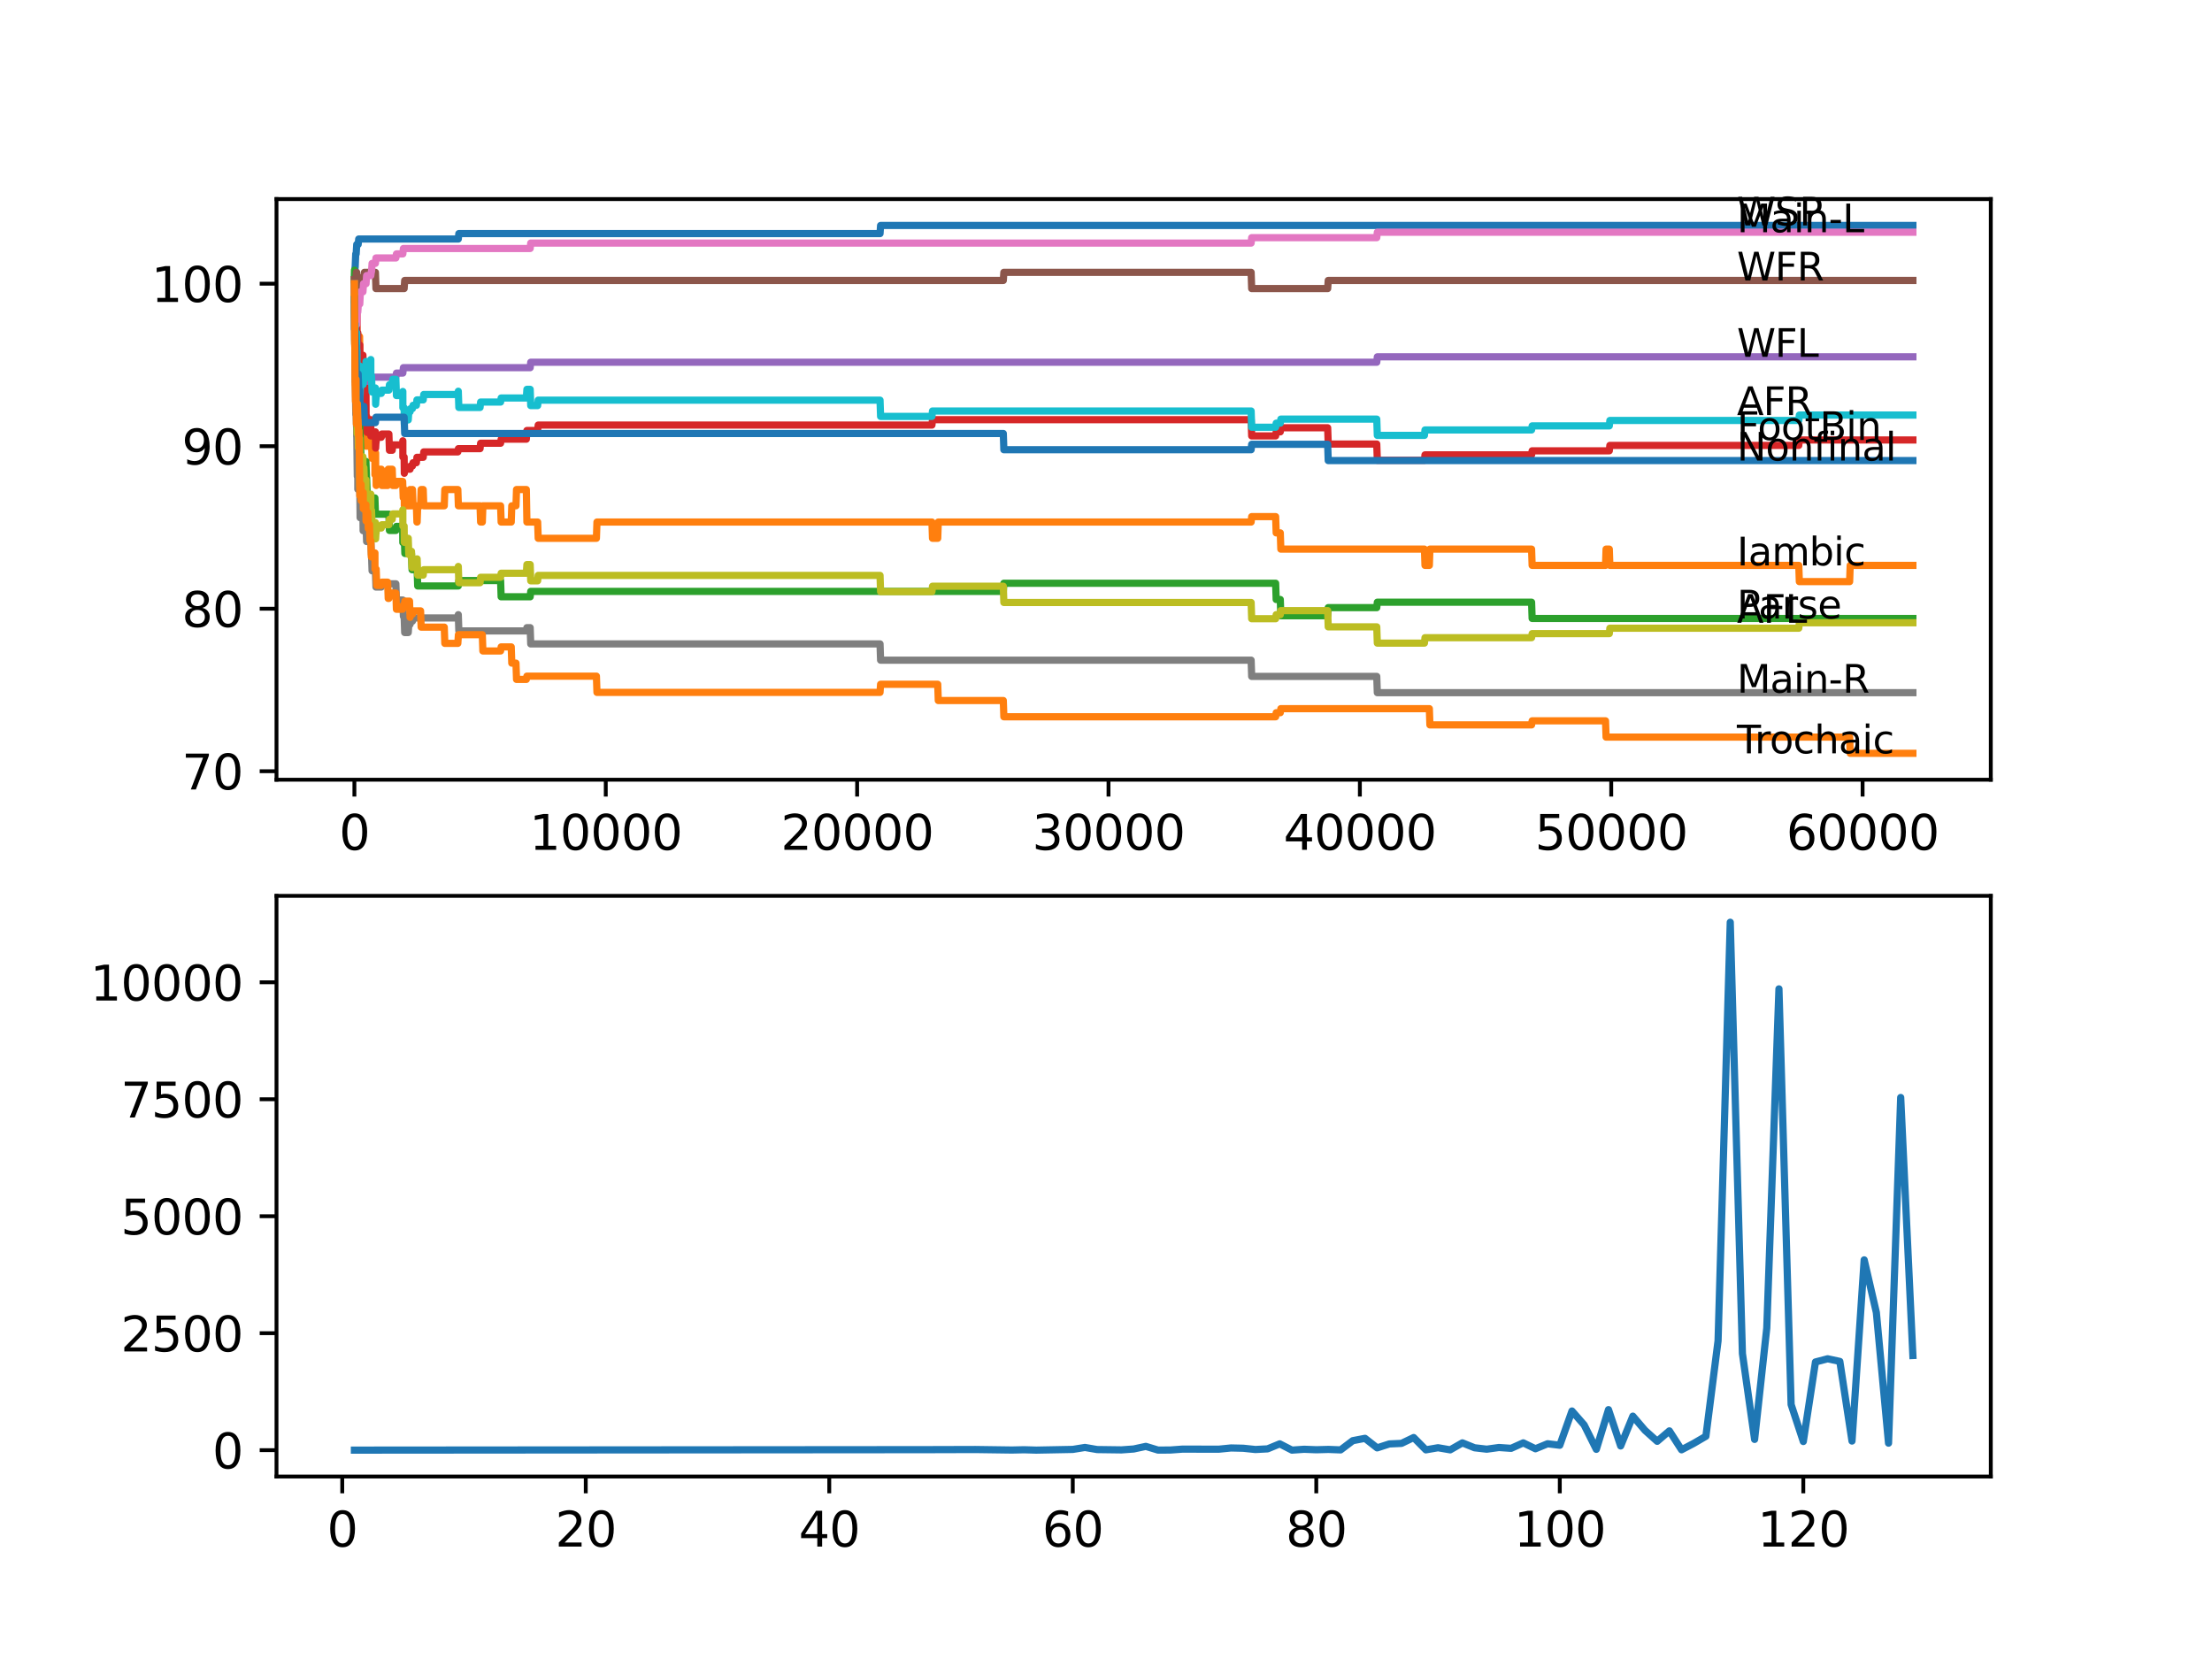 <?xml version="1.0" encoding="utf-8" standalone="no"?>
<!DOCTYPE svg PUBLIC "-//W3C//DTD SVG 1.1//EN"
  "http://www.w3.org/Graphics/SVG/1.1/DTD/svg11.dtd">
<svg xmlns:xlink="http://www.w3.org/1999/xlink" width="460.8pt" height="345.6pt" viewBox="0 0 460.8 345.6" xmlns="http://www.w3.org/2000/svg" version="1.1">
 <defs>
  <style type="text/css">*{stroke-linejoin: round; stroke-linecap: butt}</style>
 </defs>
 <g id="figure_1">
  <g id="patch_1">
   <path d="M 0 345.6 
L 460.8 345.6 
L 460.8 0 
L 0 0 
z
" style="fill: #ffffff"/>
  </g>
  <g id="axes_1">
   <g id="patch_2">
    <path d="M 57.6 162.432 
L 414.72 162.432 
L 414.72 41.472 
L 57.6 41.472 
z
" style="fill: #ffffff"/>
   </g>
   <g id="matplotlib.axis_1">
    <g id="xtick_1">
     <g id="line2d_1">
      <defs>
       <path id="m475cd714ee" d="M 0 0 
L 0 3.5 
" style="stroke: #000000; stroke-width: 0.8"/>
      </defs>
      <g>
       <use xlink:href="#m475cd714ee" x="73.827" y="162.432" style="stroke: #000000; stroke-width: 0.8"/>
      </g>
     </g>
     <g id="text_1">
      <!-- 0 -->
      <g transform="translate(70.646 177.03)scale(0.1 -0.1)">
       <defs>
        <path id="DejaVuSans-30" d="M 2034 4250 
Q 1547 4250 1301 3770 
Q 1056 3291 1056 2328 
Q 1056 1369 1301 889 
Q 1547 409 2034 409 
Q 2525 409 2770 889 
Q 3016 1369 3016 2328 
Q 3016 3291 2770 3770 
Q 2525 4250 2034 4250 
z
M 2034 4750 
Q 2819 4750 3233 4129 
Q 3647 3509 3647 2328 
Q 3647 1150 3233 529 
Q 2819 -91 2034 -91 
Q 1250 -91 836 529 
Q 422 1150 422 2328 
Q 422 3509 836 4129 
Q 1250 4750 2034 4750 
z
" transform="scale(0.016)"/>
       </defs>
       <use xlink:href="#DejaVuSans-30"/>
      </g>
     </g>
    </g>
    <g id="xtick_2">
     <g id="line2d_2">
      <g>
       <use xlink:href="#m475cd714ee" x="126.192" y="162.432" style="stroke: #000000; stroke-width: 0.8"/>
      </g>
     </g>
     <g id="text_2">
      <!-- 10000 -->
      <g transform="translate(110.286 177.03)scale(0.1 -0.1)">
       <defs>
        <path id="DejaVuSans-31" d="M 794 531 
L 1825 531 
L 1825 4091 
L 703 3866 
L 703 4441 
L 1819 4666 
L 2450 4666 
L 2450 531 
L 3481 531 
L 3481 0 
L 794 0 
L 794 531 
z
" transform="scale(0.016)"/>
       </defs>
       <use xlink:href="#DejaVuSans-31"/>
       <use xlink:href="#DejaVuSans-30" x="63.623"/>
       <use xlink:href="#DejaVuSans-30" x="127.246"/>
       <use xlink:href="#DejaVuSans-30" x="190.869"/>
       <use xlink:href="#DejaVuSans-30" x="254.492"/>
      </g>
     </g>
    </g>
    <g id="xtick_3">
     <g id="line2d_3">
      <g>
       <use xlink:href="#m475cd714ee" x="178.556" y="162.432" style="stroke: #000000; stroke-width: 0.8"/>
      </g>
     </g>
     <g id="text_3">
      <!-- 20000 -->
      <g transform="translate(162.65 177.03)scale(0.1 -0.1)">
       <defs>
        <path id="DejaVuSans-32" d="M 1228 531 
L 3431 531 
L 3431 0 
L 469 0 
L 469 531 
Q 828 903 1448 1529 
Q 2069 2156 2228 2338 
Q 2531 2678 2651 2914 
Q 2772 3150 2772 3378 
Q 2772 3750 2511 3984 
Q 2250 4219 1831 4219 
Q 1534 4219 1204 4116 
Q 875 4013 500 3803 
L 500 4441 
Q 881 4594 1212 4672 
Q 1544 4750 1819 4750 
Q 2544 4750 2975 4387 
Q 3406 4025 3406 3419 
Q 3406 3131 3298 2873 
Q 3191 2616 2906 2266 
Q 2828 2175 2409 1742 
Q 1991 1309 1228 531 
z
" transform="scale(0.016)"/>
       </defs>
       <use xlink:href="#DejaVuSans-32"/>
       <use xlink:href="#DejaVuSans-30" x="63.623"/>
       <use xlink:href="#DejaVuSans-30" x="127.246"/>
       <use xlink:href="#DejaVuSans-30" x="190.869"/>
       <use xlink:href="#DejaVuSans-30" x="254.492"/>
      </g>
     </g>
    </g>
    <g id="xtick_4">
     <g id="line2d_4">
      <g>
       <use xlink:href="#m475cd714ee" x="230.921" y="162.432" style="stroke: #000000; stroke-width: 0.8"/>
      </g>
     </g>
     <g id="text_4">
      <!-- 30000 -->
      <g transform="translate(215.015 177.03)scale(0.1 -0.1)">
       <defs>
        <path id="DejaVuSans-33" d="M 2597 2516 
Q 3050 2419 3304 2112 
Q 3559 1806 3559 1356 
Q 3559 666 3084 287 
Q 2609 -91 1734 -91 
Q 1441 -91 1130 -33 
Q 819 25 488 141 
L 488 750 
Q 750 597 1062 519 
Q 1375 441 1716 441 
Q 2309 441 2620 675 
Q 2931 909 2931 1356 
Q 2931 1769 2642 2001 
Q 2353 2234 1838 2234 
L 1294 2234 
L 1294 2753 
L 1863 2753 
Q 2328 2753 2575 2939 
Q 2822 3125 2822 3475 
Q 2822 3834 2567 4026 
Q 2313 4219 1838 4219 
Q 1578 4219 1281 4162 
Q 984 4106 628 3988 
L 628 4550 
Q 988 4650 1302 4700 
Q 1616 4750 1894 4750 
Q 2613 4750 3031 4423 
Q 3450 4097 3450 3541 
Q 3450 3153 3228 2886 
Q 3006 2619 2597 2516 
z
" transform="scale(0.016)"/>
       </defs>
       <use xlink:href="#DejaVuSans-33"/>
       <use xlink:href="#DejaVuSans-30" x="63.623"/>
       <use xlink:href="#DejaVuSans-30" x="127.246"/>
       <use xlink:href="#DejaVuSans-30" x="190.869"/>
       <use xlink:href="#DejaVuSans-30" x="254.492"/>
      </g>
     </g>
    </g>
    <g id="xtick_5">
     <g id="line2d_5">
      <g>
       <use xlink:href="#m475cd714ee" x="283.285" y="162.432" style="stroke: #000000; stroke-width: 0.8"/>
      </g>
     </g>
     <g id="text_5">
      <!-- 40000 -->
      <g transform="translate(267.379 177.03)scale(0.1 -0.1)">
       <defs>
        <path id="DejaVuSans-34" d="M 2419 4116 
L 825 1625 
L 2419 1625 
L 2419 4116 
z
M 2253 4666 
L 3047 4666 
L 3047 1625 
L 3713 1625 
L 3713 1100 
L 3047 1100 
L 3047 0 
L 2419 0 
L 2419 1100 
L 313 1100 
L 313 1709 
L 2253 4666 
z
" transform="scale(0.016)"/>
       </defs>
       <use xlink:href="#DejaVuSans-34"/>
       <use xlink:href="#DejaVuSans-30" x="63.623"/>
       <use xlink:href="#DejaVuSans-30" x="127.246"/>
       <use xlink:href="#DejaVuSans-30" x="190.869"/>
       <use xlink:href="#DejaVuSans-30" x="254.492"/>
      </g>
     </g>
    </g>
    <g id="xtick_6">
     <g id="line2d_6">
      <g>
       <use xlink:href="#m475cd714ee" x="335.65" y="162.432" style="stroke: #000000; stroke-width: 0.8"/>
      </g>
     </g>
     <g id="text_6">
      <!-- 50000 -->
      <g transform="translate(319.744 177.03)scale(0.1 -0.1)">
       <defs>
        <path id="DejaVuSans-35" d="M 691 4666 
L 3169 4666 
L 3169 4134 
L 1269 4134 
L 1269 2991 
Q 1406 3038 1543 3061 
Q 1681 3084 1819 3084 
Q 2600 3084 3056 2656 
Q 3513 2228 3513 1497 
Q 3513 744 3044 326 
Q 2575 -91 1722 -91 
Q 1428 -91 1123 -41 
Q 819 9 494 109 
L 494 744 
Q 775 591 1075 516 
Q 1375 441 1709 441 
Q 2250 441 2565 725 
Q 2881 1009 2881 1497 
Q 2881 1984 2565 2268 
Q 2250 2553 1709 2553 
Q 1456 2553 1204 2497 
Q 953 2441 691 2322 
L 691 4666 
z
" transform="scale(0.016)"/>
       </defs>
       <use xlink:href="#DejaVuSans-35"/>
       <use xlink:href="#DejaVuSans-30" x="63.623"/>
       <use xlink:href="#DejaVuSans-30" x="127.246"/>
       <use xlink:href="#DejaVuSans-30" x="190.869"/>
       <use xlink:href="#DejaVuSans-30" x="254.492"/>
      </g>
     </g>
    </g>
    <g id="xtick_7">
     <g id="line2d_7">
      <g>
       <use xlink:href="#m475cd714ee" x="388.014" y="162.432" style="stroke: #000000; stroke-width: 0.8"/>
      </g>
     </g>
     <g id="text_7">
      <!-- 60000 -->
      <g transform="translate(372.108 177.03)scale(0.1 -0.1)">
       <defs>
        <path id="DejaVuSans-36" d="M 2113 2584 
Q 1688 2584 1439 2293 
Q 1191 2003 1191 1497 
Q 1191 994 1439 701 
Q 1688 409 2113 409 
Q 2538 409 2786 701 
Q 3034 994 3034 1497 
Q 3034 2003 2786 2293 
Q 2538 2584 2113 2584 
z
M 3366 4563 
L 3366 3988 
Q 3128 4100 2886 4159 
Q 2644 4219 2406 4219 
Q 1781 4219 1451 3797 
Q 1122 3375 1075 2522 
Q 1259 2794 1537 2939 
Q 1816 3084 2150 3084 
Q 2853 3084 3261 2657 
Q 3669 2231 3669 1497 
Q 3669 778 3244 343 
Q 2819 -91 2113 -91 
Q 1303 -91 875 529 
Q 447 1150 447 2328 
Q 447 3434 972 4092 
Q 1497 4750 2381 4750 
Q 2619 4750 2861 4703 
Q 3103 4656 3366 4563 
z
" transform="scale(0.016)"/>
       </defs>
       <use xlink:href="#DejaVuSans-36"/>
       <use xlink:href="#DejaVuSans-30" x="63.623"/>
       <use xlink:href="#DejaVuSans-30" x="127.246"/>
       <use xlink:href="#DejaVuSans-30" x="190.869"/>
       <use xlink:href="#DejaVuSans-30" x="254.492"/>
      </g>
     </g>
    </g>
   </g>
   <g id="matplotlib.axis_2">
    <g id="ytick_1">
     <g id="line2d_8">
      <defs>
       <path id="m90c767eb2a" d="M 0 0 
L -3.5 0 
" style="stroke: #000000; stroke-width: 0.8"/>
      </defs>
      <g>
       <use xlink:href="#m90c767eb2a" x="57.6" y="160.658" style="stroke: #000000; stroke-width: 0.8"/>
      </g>
     </g>
     <g id="text_8">
      <!-- 70 -->
      <g transform="translate(37.875 164.457)scale(0.1 -0.1)">
       <defs>
        <path id="DejaVuSans-37" d="M 525 4666 
L 3525 4666 
L 3525 4397 
L 1831 0 
L 1172 0 
L 2766 4134 
L 525 4134 
L 525 4666 
z
" transform="scale(0.016)"/>
       </defs>
       <use xlink:href="#DejaVuSans-37"/>
       <use xlink:href="#DejaVuSans-30" x="63.623"/>
      </g>
     </g>
    </g>
    <g id="ytick_2">
     <g id="line2d_9">
      <g>
       <use xlink:href="#m90c767eb2a" x="57.6" y="126.805" style="stroke: #000000; stroke-width: 0.8"/>
      </g>
     </g>
     <g id="text_9">
      <!-- 80 -->
      <g transform="translate(37.875 130.604)scale(0.1 -0.1)">
       <defs>
        <path id="DejaVuSans-38" d="M 2034 2216 
Q 1584 2216 1326 1975 
Q 1069 1734 1069 1313 
Q 1069 891 1326 650 
Q 1584 409 2034 409 
Q 2484 409 2743 651 
Q 3003 894 3003 1313 
Q 3003 1734 2745 1975 
Q 2488 2216 2034 2216 
z
M 1403 2484 
Q 997 2584 770 2862 
Q 544 3141 544 3541 
Q 544 4100 942 4425 
Q 1341 4750 2034 4750 
Q 2731 4750 3128 4425 
Q 3525 4100 3525 3541 
Q 3525 3141 3298 2862 
Q 3072 2584 2669 2484 
Q 3125 2378 3379 2068 
Q 3634 1759 3634 1313 
Q 3634 634 3220 271 
Q 2806 -91 2034 -91 
Q 1263 -91 848 271 
Q 434 634 434 1313 
Q 434 1759 690 2068 
Q 947 2378 1403 2484 
z
M 1172 3481 
Q 1172 3119 1398 2916 
Q 1625 2713 2034 2713 
Q 2441 2713 2670 2916 
Q 2900 3119 2900 3481 
Q 2900 3844 2670 4047 
Q 2441 4250 2034 4250 
Q 1625 4250 1398 4047 
Q 1172 3844 1172 3481 
z
" transform="scale(0.016)"/>
       </defs>
       <use xlink:href="#DejaVuSans-38"/>
       <use xlink:href="#DejaVuSans-30" x="63.623"/>
      </g>
     </g>
    </g>
    <g id="ytick_3">
     <g id="line2d_10">
      <g>
       <use xlink:href="#m90c767eb2a" x="57.6" y="92.953" style="stroke: #000000; stroke-width: 0.8"/>
      </g>
     </g>
     <g id="text_10">
      <!-- 90 -->
      <g transform="translate(37.875 96.752)scale(0.1 -0.1)">
       <defs>
        <path id="DejaVuSans-39" d="M 703 97 
L 703 672 
Q 941 559 1184 500 
Q 1428 441 1663 441 
Q 2288 441 2617 861 
Q 2947 1281 2994 2138 
Q 2813 1869 2534 1725 
Q 2256 1581 1919 1581 
Q 1219 1581 811 2004 
Q 403 2428 403 3163 
Q 403 3881 828 4315 
Q 1253 4750 1959 4750 
Q 2769 4750 3195 4129 
Q 3622 3509 3622 2328 
Q 3622 1225 3098 567 
Q 2575 -91 1691 -91 
Q 1453 -91 1209 -44 
Q 966 3 703 97 
z
M 1959 2075 
Q 2384 2075 2632 2365 
Q 2881 2656 2881 3163 
Q 2881 3666 2632 3958 
Q 2384 4250 1959 4250 
Q 1534 4250 1286 3958 
Q 1038 3666 1038 3163 
Q 1038 2656 1286 2365 
Q 1534 2075 1959 2075 
z
" transform="scale(0.016)"/>
       </defs>
       <use xlink:href="#DejaVuSans-39"/>
       <use xlink:href="#DejaVuSans-30" x="63.623"/>
      </g>
     </g>
    </g>
    <g id="ytick_4">
     <g id="line2d_11">
      <g>
       <use xlink:href="#m90c767eb2a" x="57.6" y="59.101" style="stroke: #000000; stroke-width: 0.8"/>
      </g>
     </g>
     <g id="text_11">
      <!-- 100 -->
      <g transform="translate(31.512 62.9)scale(0.1 -0.1)">
       <use xlink:href="#DejaVuSans-31"/>
       <use xlink:href="#DejaVuSans-30" x="63.623"/>
       <use xlink:href="#DejaVuSans-30" x="127.246"/>
      </g>
     </g>
    </g>
   </g>
   <g id="line2d_12">
    <path d="M 73.833 58.254 
L 73.838 58.254 
L 73.964 55.715 
L 73.985 55.715 
L 74.105 52.894 
L 74.199 52.894 
L 74.314 50.92 
L 74.613 50.92 
L 74.728 49.791 
L 95.47 49.791 
L 95.585 48.663 
L 183.327 48.663 
L 183.442 46.97 
L 398.487 46.97 
L 398.487 46.97 
" clip-path="url(#p13f3c704ae)" style="fill: none; stroke: #1f77b4; stroke-width: 1.5; stroke-linecap: square"/>
   </g>
   <g id="line2d_13">
    <path d="M 73.833 58.254 
L 73.875 58.254 
L 73.99 68.41 
L 73.995 65.025 
L 74.053 65.025 
L 74.178 75.18 
L 74.299 68.41 
L 74.32 64.178 
L 74.33 70.949 
L 74.393 70.103 
L 74.513 76.873 
L 74.592 76.873 
L 74.671 73.488 
L 74.702 76.873 
L 74.791 76.873 
L 74.906 70.103 
L 75.027 79.412 
L 75.063 79.412 
L 75.184 86.182 
L 75.236 86.182 
L 75.351 82.797 
L 75.54 82.797 
L 75.66 89.568 
L 75.676 89.568 
L 75.791 86.182 
L 75.807 86.182 
L 75.922 89.568 
L 76.231 89.568 
L 76.241 92.953 
L 76.341 89.568 
L 76.477 89.568 
L 76.592 92.953 
L 76.603 92.953 
L 76.713 89.568 
L 76.828 92.953 
L 76.959 92.953 
L 77.074 89.568 
L 77.174 89.568 
L 77.247 92.953 
L 77.284 92.107 
L 77.394 92.107 
L 77.509 95.492 
L 78.1 95.492 
L 78.106 98.877 
L 78.205 95.492 
L 78.252 94.363 
L 78.258 97.749 
L 78.305 97.749 
L 78.336 97.749 
L 78.367 101.134 
L 78.446 97.749 
L 79.43 97.749 
L 79.546 101.134 
L 80.755 101.134 
L 80.871 97.749 
L 81.708 97.749 
L 81.824 101.134 
L 82.468 101.134 
L 82.583 100.288 
L 83.881 100.288 
L 83.997 103.673 
L 84.19 103.673 
L 84.227 101.98 
L 84.232 105.365 
L 84.295 105.365 
L 85.311 105.365 
L 85.421 101.98 
L 85.536 105.365 
L 85.719 105.365 
L 85.835 101.98 
L 85.924 101.98 
L 86.039 105.365 
L 86.741 105.365 
L 86.856 108.751 
L 86.898 108.751 
L 87.013 105.365 
L 87.615 105.365 
L 87.73 101.98 
L 88.165 101.98 
L 88.28 105.365 
L 92.548 105.365 
L 92.663 101.98 
L 95.375 101.98 
L 95.491 105.365 
L 100.004 105.365 
L 100.12 108.751 
L 100.476 108.751 
L 100.591 105.365 
L 104.283 105.365 
L 104.398 108.751 
L 106.498 108.751 
L 106.613 105.365 
L 107.487 105.365 
L 107.603 101.98 
L 109.645 101.98 
L 109.765 108.751 
L 112.001 108.751 
L 112.116 112.136 
L 124.244 112.136 
L 124.359 108.751 
L 194.14 108.751 
L 194.255 112.136 
L 195.345 112.136 
L 195.46 108.751 
L 260.633 108.751 
L 260.748 107.622 
L 265.738 107.622 
L 265.853 111.007 
L 266.707 111.007 
L 266.822 114.393 
L 296.738 114.393 
L 296.853 117.778 
L 297.759 117.778 
L 297.874 114.393 
L 319.056 114.393 
L 319.171 117.778 
L 334.461 117.778 
L 334.576 114.393 
L 335.247 114.393 
L 335.362 117.778 
L 374.719 117.778 
L 374.834 121.163 
L 385.312 121.163 
L 385.428 117.778 
L 398.487 117.778 
L 398.487 117.778 
" clip-path="url(#p13f3c704ae)" style="fill: none; stroke: #ff7f0e; stroke-width: 1.5; stroke-linecap: square"/>
   </g>
   <g id="line2d_14">
    <path d="M 73.833 58.254 
L 73.843 56.28 
L 73.906 66.153 
L 73.917 66.153 
L 74.037 64.178 
L 74.058 64.178 
L 74.168 70.272 
L 74.173 69.143 
L 74.199 69.143 
L 74.215 68.015 
L 74.225 74.786 
L 74.267 74.786 
L 74.398 90.865 
L 74.461 90.865 
L 74.587 88.496 
L 74.613 88.496 
L 74.728 87.367 
L 74.739 87.367 
L 74.854 90.753 
L 74.906 90.753 
L 74.974 87.085 
L 75.016 90.47 
L 75.027 90.47 
L 75.142 93.856 
L 75.152 93.856 
L 75.268 97.241 
L 75.807 97.241 
L 75.922 96.112 
L 76.231 96.112 
L 76.346 99.498 
L 76.372 99.498 
L 76.488 102.883 
L 76.713 102.883 
L 76.828 106.268 
L 77.247 106.268 
L 77.362 105.422 
L 77.394 105.422 
L 77.509 103.729 
L 78.1 103.729 
L 78.216 107.114 
L 81.012 107.114 
L 81.127 110.5 
L 82.468 110.5 
L 82.583 109.653 
L 83.881 109.653 
L 83.918 113.039 
L 83.991 111.91 
L 84.227 111.91 
L 84.342 115.295 
L 85.719 115.295 
L 85.835 118.681 
L 86.898 118.681 
L 87.013 122.066 
L 95.47 122.066 
L 95.585 120.938 
L 104.283 120.938 
L 104.398 124.323 
L 110.446 124.323 
L 110.561 123.194 
L 209.006 123.194 
L 209.122 121.502 
L 265.738 121.502 
L 265.853 124.887 
L 266.707 124.887 
L 266.822 128.272 
L 276.578 128.272 
L 276.693 126.58 
L 286.804 126.58 
L 286.92 125.451 
L 319.056 125.451 
L 319.171 128.836 
L 398.487 128.836 
L 398.487 128.836 
" clip-path="url(#p13f3c704ae)" style="fill: none; stroke: #2ca02c; stroke-width: 1.5; stroke-linecap: square"/>
   </g>
   <g id="line2d_15">
    <path d="M 73.833 62.486 
L 73.843 62.486 
L 73.859 65.194 
L 73.979 58.988 
L 74.121 58.988 
L 74.152 62.373 
L 74.231 60.398 
L 74.299 60.398 
L 74.393 71.964 
L 74.424 71.118 
L 74.461 71.118 
L 74.534 69.313 
L 74.54 72.698 
L 74.555 72.698 
L 74.671 72.698 
L 74.786 71.852 
L 74.948 71.852 
L 74.974 78.622 
L 75.063 77.099 
L 75.178 75.124 
L 75.54 75.124 
L 75.608 73.996 
L 75.613 77.381 
L 75.639 77.381 
L 75.807 77.381 
L 75.922 80.766 
L 76.231 80.766 
L 76.241 79.92 
L 76.262 86.69 
L 76.304 86.69 
L 76.372 86.69 
L 76.477 90.075 
L 76.488 89.398 
L 76.713 89.398 
L 76.828 88.552 
L 77.174 88.552 
L 77.247 87.424 
L 77.252 90.809 
L 77.273 90.809 
L 78.1 90.809 
L 78.205 89.963 
L 78.252 93.348 
L 78.315 92.219 
L 78.336 92.219 
L 78.451 91.091 
L 79.43 91.091 
L 79.546 90.414 
L 81.012 90.414 
L 81.127 93.799 
L 81.708 93.799 
L 81.824 92.671 
L 83.881 92.671 
L 83.918 91.825 
L 83.923 95.21 
L 83.976 95.21 
L 84.19 95.21 
L 84.227 98.595 
L 84.3 97.749 
L 85.421 97.749 
L 85.536 97.072 
L 85.924 97.072 
L 86.039 96.395 
L 86.741 96.395 
L 86.856 95.266 
L 88.165 95.266 
L 88.28 94.138 
L 95.375 94.138 
L 95.491 93.461 
L 100.004 93.461 
L 100.12 92.332 
L 104.283 92.332 
L 104.398 91.486 
L 109.645 91.486 
L 109.765 89.681 
L 112.001 89.681 
L 112.116 88.552 
L 194.14 88.552 
L 194.255 87.424 
L 260.633 87.424 
L 260.748 90.809 
L 265.738 90.809 
L 265.853 89.963 
L 266.707 89.963 
L 266.822 89.116 
L 276.578 89.116 
L 276.693 92.502 
L 286.804 92.502 
L 286.92 95.887 
L 296.738 95.887 
L 296.853 94.758 
L 319.056 94.758 
L 319.171 93.912 
L 335.247 93.912 
L 335.362 92.784 
L 374.719 92.784 
L 374.834 91.655 
L 398.487 91.655 
L 398.487 91.655 
" clip-path="url(#p13f3c704ae)" style="fill: none; stroke: #d62728; stroke-width: 1.5; stroke-linecap: square"/>
   </g>
   <g id="line2d_16">
    <path d="M 73.833 62.486 
L 73.838 62.486 
L 73.843 61.64 
L 73.869 70.949 
L 73.875 70.949 
L 73.99 74.334 
L 74.121 74.334 
L 74.236 77.719 
L 74.299 77.719 
L 74.356 81.105 
L 74.409 80.258 
L 74.948 80.258 
L 75.063 79.412 
L 77.247 79.412 
L 77.362 78.566 
L 82.468 78.566 
L 82.583 77.719 
L 83.918 77.719 
L 84.033 76.591 
L 110.446 76.591 
L 110.561 75.463 
L 286.804 75.463 
L 286.92 74.334 
L 398.487 74.334 
L 398.487 74.334 
" clip-path="url(#p13f3c704ae)" style="fill: none; stroke: #9467bd; stroke-width: 1.5; stroke-linecap: square"/>
   </g>
   <g id="line2d_17">
    <path d="M 73.833 58.254 
L 73.843 58.254 
L 73.854 61.64 
L 73.953 59.665 
L 73.985 59.665 
L 74.1 58.536 
L 74.121 58.536 
L 74.241 56.731 
L 74.299 56.731 
L 74.414 60.116 
L 74.613 60.116 
L 74.728 58.988 
L 74.906 58.988 
L 75.021 57.859 
L 75.807 57.859 
L 75.922 56.731 
L 78.205 56.731 
L 78.32 60.116 
L 84.19 60.116 
L 84.306 58.424 
L 209.006 58.424 
L 209.122 56.731 
L 260.633 56.731 
L 260.748 60.116 
L 276.578 60.116 
L 276.693 58.424 
L 398.487 58.424 
L 398.487 58.424 
" clip-path="url(#p13f3c704ae)" style="fill: none; stroke: #8c564b; stroke-width: 1.5; stroke-linecap: square"/>
   </g>
   <g id="line2d_18">
    <path d="M 73.833 62.486 
L 73.843 60.511 
L 73.88 68.692 
L 73.927 65.307 
L 74.016 65.307 
L 74.121 61.922 
L 74.126 65.307 
L 74.168 65.307 
L 74.283 64.178 
L 74.299 64.178 
L 74.356 67.564 
L 74.409 65.025 
L 74.534 65.025 
L 74.65 63.332 
L 74.948 63.332 
L 75.074 60.793 
L 75.608 60.793 
L 75.723 59.101 
L 76.257 59.101 
L 76.372 57.408 
L 77.247 57.408 
L 77.362 56.562 
L 77.394 56.562 
L 77.509 54.869 
L 78.205 54.869 
L 78.32 53.741 
L 82.468 53.741 
L 82.583 52.894 
L 83.918 52.894 
L 84.033 51.766 
L 110.446 51.766 
L 110.561 50.638 
L 260.633 50.638 
L 260.748 49.509 
L 286.804 49.509 
L 286.92 48.381 
L 398.487 48.381 
L 398.487 48.381 
" clip-path="url(#p13f3c704ae)" style="fill: none; stroke: #e377c2; stroke-width: 1.5; stroke-linecap: square"/>
   </g>
   <g id="line2d_19">
    <path d="M 73.833 59.101 
L 73.974 79.581 
L 74.016 79.581 
L 74.121 86.352 
L 74.136 85.675 
L 74.168 85.675 
L 74.283 89.06 
L 74.304 89.06 
L 74.43 99.216 
L 74.461 99.216 
L 74.534 98.539 
L 74.54 101.924 
L 74.55 101.924 
L 74.671 101.924 
L 74.786 101.077 
L 74.948 101.077 
L 75.021 107.848 
L 75.069 107.171 
L 75.608 107.171 
L 75.645 110.556 
L 75.718 109.428 
L 76.257 109.428 
L 76.372 112.813 
L 76.477 112.813 
L 76.592 112.136 
L 77.247 112.136 
L 77.362 115.521 
L 77.394 115.521 
L 77.509 118.906 
L 78.205 118.906 
L 78.32 122.292 
L 79.43 122.292 
L 79.546 121.615 
L 82.468 121.615 
L 82.583 125 
L 83.918 125 
L 84.033 128.385 
L 84.19 128.385 
L 84.306 131.77 
L 85.044 131.77 
L 85.159 130.078 
L 85.421 130.078 
L 85.536 129.401 
L 85.924 129.401 
L 86.039 128.724 
L 95.375 128.724 
L 95.47 128.047 
L 95.585 131.432 
L 109.645 131.432 
L 109.76 130.755 
L 110.446 130.755 
L 110.561 134.14 
L 183.327 134.14 
L 183.442 137.525 
L 260.633 137.525 
L 260.748 140.91 
L 286.804 140.91 
L 286.92 144.296 
L 398.487 144.296 
L 398.487 144.296 
" clip-path="url(#p13f3c704ae)" style="fill: none; stroke: #7f7f7f; stroke-width: 1.5; stroke-linecap: square"/>
   </g>
   <g id="line2d_20">
    <path d="M 73.833 62.486 
L 73.838 61.357 
L 73.896 71.682 
L 73.911 69.426 
L 73.917 69.426 
L 74.032 73.939 
L 74.053 73.939 
L 74.068 71.118 
L 74.126 77.889 
L 74.147 77.889 
L 74.152 77.889 
L 74.168 76.76 
L 74.205 83.531 
L 74.246 80.992 
L 74.267 80.992 
L 74.299 79.863 
L 74.309 86.634 
L 74.356 83.531 
L 74.388 90.301 
L 74.472 87.649 
L 74.503 87.649 
L 74.534 86.521 
L 74.54 89.906 
L 74.602 89.906 
L 74.613 89.906 
L 74.671 93.291 
L 74.723 92.445 
L 74.739 92.445 
L 74.854 91.317 
L 74.906 91.317 
L 74.974 101.472 
L 75.027 99.949 
L 75.142 97.128 
L 75.152 97.128 
L 75.268 96.282 
L 75.54 96.282 
L 75.608 95.153 
L 75.613 98.539 
L 75.639 98.539 
L 75.645 98.539 
L 75.76 97.41 
L 75.807 97.41 
L 75.922 100.795 
L 76.231 100.795 
L 76.241 99.949 
L 76.262 106.72 
L 76.304 106.72 
L 76.372 106.72 
L 76.488 104.914 
L 76.713 104.914 
L 76.828 104.068 
L 77.174 104.068 
L 77.247 102.939 
L 77.252 106.325 
L 77.273 106.325 
L 77.394 106.325 
L 77.509 109.71 
L 78.1 109.71 
L 78.205 108.864 
L 78.252 112.249 
L 78.315 111.12 
L 78.336 111.12 
L 78.451 109.992 
L 79.43 109.992 
L 79.546 109.315 
L 81.012 109.315 
L 81.127 108.186 
L 81.708 108.186 
L 81.824 107.058 
L 83.881 107.058 
L 83.918 106.212 
L 83.923 109.597 
L 83.976 109.597 
L 84.19 109.597 
L 84.227 112.982 
L 84.3 112.136 
L 85.044 112.136 
L 85.159 115.521 
L 85.421 115.521 
L 85.536 114.844 
L 85.719 114.844 
L 85.835 118.229 
L 85.924 118.229 
L 86.039 117.552 
L 86.741 117.552 
L 86.856 116.424 
L 86.898 116.424 
L 87.013 119.809 
L 88.165 119.809 
L 88.28 118.681 
L 95.375 118.681 
L 95.47 118.004 
L 95.585 121.389 
L 100.004 121.389 
L 100.12 120.26 
L 104.283 120.26 
L 104.398 119.414 
L 109.645 119.414 
L 109.765 117.609 
L 110.446 117.609 
L 110.561 120.994 
L 112.001 120.994 
L 112.116 119.866 
L 183.327 119.866 
L 183.442 123.251 
L 194.14 123.251 
L 194.255 122.122 
L 209.006 122.122 
L 209.122 125.508 
L 260.633 125.508 
L 260.748 128.893 
L 265.738 128.893 
L 265.853 128.047 
L 266.707 128.047 
L 266.822 127.2 
L 276.578 127.2 
L 276.693 130.585 
L 286.804 130.585 
L 286.92 133.971 
L 296.738 133.971 
L 296.853 132.842 
L 319.056 132.842 
L 319.171 131.996 
L 335.247 131.996 
L 335.362 130.868 
L 374.719 130.868 
L 374.834 129.739 
L 398.487 129.739 
L 398.487 129.739 
" clip-path="url(#p13f3c704ae)" style="fill: none; stroke: #bcbd22; stroke-width: 1.5; stroke-linecap: square"/>
   </g>
   <g id="line2d_21">
    <path d="M 73.833 62.486 
L 73.838 62.486 
L 73.932 69.708 
L 73.953 67.451 
L 73.985 67.451 
L 74.1 71.4 
L 74.121 71.4 
L 74.168 69.595 
L 74.173 72.98 
L 74.236 70.441 
L 74.267 70.441 
L 74.299 69.313 
L 74.309 76.083 
L 74.356 72.98 
L 74.388 79.751 
L 74.472 77.099 
L 74.503 77.099 
L 74.534 75.97 
L 74.54 79.356 
L 74.602 79.356 
L 74.671 79.356 
L 74.791 77.381 
L 74.906 77.381 
L 74.948 76.252 
L 74.964 83.023 
L 74.99 82.177 
L 75.021 82.177 
L 75.163 77.832 
L 75.54 77.832 
L 75.608 76.704 
L 75.613 80.089 
L 75.639 80.089 
L 75.645 80.089 
L 75.76 78.961 
L 75.807 78.961 
L 75.922 77.832 
L 76.231 77.832 
L 76.257 75.293 
L 76.262 78.679 
L 76.336 78.679 
L 76.372 78.679 
L 76.488 76.873 
L 76.713 76.873 
L 76.828 76.027 
L 77.174 76.027 
L 77.247 74.898 
L 77.252 78.284 
L 77.273 78.284 
L 77.394 78.284 
L 77.509 81.669 
L 78.1 81.669 
L 78.205 80.823 
L 78.252 84.208 
L 78.315 83.079 
L 78.336 83.079 
L 78.451 81.951 
L 79.43 81.951 
L 79.546 81.274 
L 81.012 81.274 
L 81.127 80.145 
L 81.708 80.145 
L 81.824 79.017 
L 82.468 79.017 
L 82.583 82.402 
L 83.881 82.402 
L 83.918 81.556 
L 83.923 84.941 
L 83.976 84.941 
L 84.19 84.941 
L 84.227 88.326 
L 84.3 87.48 
L 85.044 87.48 
L 85.159 85.788 
L 85.421 85.788 
L 85.536 85.11 
L 85.924 85.11 
L 86.039 84.433 
L 86.741 84.433 
L 86.856 83.305 
L 88.165 83.305 
L 88.28 82.177 
L 95.375 82.177 
L 95.47 81.5 
L 95.585 84.885 
L 100.004 84.885 
L 100.12 83.756 
L 104.283 83.756 
L 104.398 82.91 
L 109.645 82.91 
L 109.765 81.105 
L 110.446 81.105 
L 110.561 84.49 
L 112.001 84.49 
L 112.116 83.361 
L 183.327 83.361 
L 183.442 86.747 
L 194.14 86.747 
L 194.255 85.618 
L 260.633 85.618 
L 260.748 89.003 
L 265.738 89.003 
L 265.853 88.157 
L 266.707 88.157 
L 266.822 87.311 
L 286.804 87.311 
L 286.92 90.696 
L 296.738 90.696 
L 296.853 89.568 
L 319.056 89.568 
L 319.171 88.721 
L 335.247 88.721 
L 335.362 87.593 
L 374.719 87.593 
L 374.834 86.465 
L 398.487 86.465 
L 398.487 86.465 
" clip-path="url(#p13f3c704ae)" style="fill: none; stroke: #17becf; stroke-width: 1.5; stroke-linecap: square"/>
   </g>
   <g id="line2d_22">
    <path d="M 73.833 62.486 
L 73.843 62.486 
L 73.854 61.809 
L 73.869 68.579 
L 73.906 68.579 
L 73.985 68.579 
L 74.1 71.964 
L 74.121 71.964 
L 74.241 78.735 
L 74.299 78.735 
L 74.414 77.889 
L 74.613 77.889 
L 74.728 81.274 
L 74.906 81.274 
L 75.021 84.659 
L 75.807 84.659 
L 75.922 88.044 
L 78.205 88.044 
L 78.32 86.916 
L 84.19 86.916 
L 84.306 90.301 
L 209.006 90.301 
L 209.122 93.686 
L 260.633 93.686 
L 260.748 92.558 
L 276.578 92.558 
L 276.693 95.943 
L 398.487 95.943 
L 398.487 95.943 
" clip-path="url(#p13f3c704ae)" style="fill: none; stroke: #1f77b4; stroke-width: 1.5; stroke-linecap: square"/>
   </g>
   <g id="line2d_23">
    <path d="M 73.833 59.101 
L 73.974 80.258 
L 73.99 80.258 
L 74.058 83.644 
L 74.1 80.823 
L 74.121 80.823 
L 74.178 79.017 
L 74.189 85.788 
L 74.215 85.788 
L 74.236 84.941 
L 74.241 88.326 
L 74.325 85.505 
L 74.346 85.505 
L 74.362 87.762 
L 74.445 84.095 
L 74.561 87.48 
L 74.592 87.48 
L 74.707 90.865 
L 74.739 90.865 
L 74.791 89.737 
L 74.796 93.122 
L 74.833 93.122 
L 74.959 103.278 
L 74.974 103.278 
L 75.095 101.755 
L 75.152 101.755 
L 75.236 100.908 
L 75.241 104.293 
L 75.247 104.293 
L 75.608 104.293 
L 75.676 102.601 
L 75.681 105.986 
L 75.713 105.986 
L 76.231 105.986 
L 76.241 105.14 
L 76.247 108.525 
L 76.325 108.525 
L 76.372 108.525 
L 76.488 106.72 
L 76.603 106.72 
L 76.713 110.105 
L 76.828 109.258 
L 76.959 109.258 
L 77.074 112.644 
L 77.247 112.644 
L 77.362 116.029 
L 78.1 116.029 
L 78.106 115.183 
L 78.111 118.568 
L 78.195 118.568 
L 78.367 118.568 
L 78.483 121.953 
L 79.43 121.953 
L 79.546 121.276 
L 80.755 121.276 
L 80.871 124.661 
L 81.012 124.661 
L 81.127 123.533 
L 82.468 123.533 
L 82.583 126.918 
L 83.881 126.918 
L 83.997 126.072 
L 84.227 126.072 
L 84.342 125.225 
L 85.311 125.225 
L 85.421 128.611 
L 85.426 127.934 
L 85.924 127.934 
L 86.039 127.257 
L 87.615 127.257 
L 87.73 130.642 
L 92.548 130.642 
L 92.663 134.027 
L 95.375 134.027 
L 95.496 132.222 
L 100.476 132.222 
L 100.591 135.607 
L 104.283 135.607 
L 104.398 134.761 
L 106.498 134.761 
L 106.613 138.146 
L 107.487 138.146 
L 107.603 141.531 
L 109.645 141.531 
L 109.76 140.854 
L 124.244 140.854 
L 124.359 144.239 
L 183.327 144.239 
L 183.442 142.547 
L 195.345 142.547 
L 195.46 145.932 
L 209.006 145.932 
L 209.122 149.317 
L 265.738 149.317 
L 265.853 148.471 
L 266.707 148.471 
L 266.822 147.624 
L 297.759 147.624 
L 297.874 151.01 
L 319.056 151.01 
L 319.171 150.163 
L 334.461 150.163 
L 334.576 153.549 
L 385.312 153.549 
L 385.428 156.934 
L 398.487 156.934 
L 398.487 156.934 
" clip-path="url(#p13f3c704ae)" style="fill: none; stroke: #ff7f0e; stroke-width: 1.5; stroke-linecap: square"/>
   </g>
   <g id="patch_3">
    <path d="M 57.6 162.432 
L 57.6 41.472 
" style="fill: none; stroke: #000000; stroke-width: 0.8; stroke-linejoin: miter; stroke-linecap: square"/>
   </g>
   <g id="patch_4">
    <path d="M 414.72 162.432 
L 414.72 41.472 
" style="fill: none; stroke: #000000; stroke-width: 0.8; stroke-linejoin: miter; stroke-linecap: square"/>
   </g>
   <g id="patch_5">
    <path d="M 57.6 162.432 
L 414.72 162.432 
" style="fill: none; stroke: #000000; stroke-width: 0.8; stroke-linejoin: miter; stroke-linecap: square"/>
   </g>
   <g id="patch_6">
    <path d="M 57.6 41.472 
L 414.72 41.472 
" style="fill: none; stroke: #000000; stroke-width: 0.8; stroke-linejoin: miter; stroke-linecap: square"/>
   </g>
   <g id="text_12">
    <!-- WSP -->
    <g transform="translate(361.832 46.97)scale(0.08 -0.08)">
     <defs>
      <path id="DejaVuSans-57" d="M 213 4666 
L 850 4666 
L 1831 722 
L 2809 4666 
L 3519 4666 
L 4500 722 
L 5478 4666 
L 6119 4666 
L 4947 0 
L 4153 0 
L 3169 4050 
L 2175 0 
L 1381 0 
L 213 4666 
z
" transform="scale(0.016)"/>
      <path id="DejaVuSans-53" d="M 3425 4513 
L 3425 3897 
Q 3066 4069 2747 4153 
Q 2428 4238 2131 4238 
Q 1616 4238 1336 4038 
Q 1056 3838 1056 3469 
Q 1056 3159 1242 3001 
Q 1428 2844 1947 2747 
L 2328 2669 
Q 3034 2534 3370 2195 
Q 3706 1856 3706 1288 
Q 3706 609 3251 259 
Q 2797 -91 1919 -91 
Q 1588 -91 1214 -16 
Q 841 59 441 206 
L 441 856 
Q 825 641 1194 531 
Q 1563 422 1919 422 
Q 2459 422 2753 634 
Q 3047 847 3047 1241 
Q 3047 1584 2836 1778 
Q 2625 1972 2144 2069 
L 1759 2144 
Q 1053 2284 737 2584 
Q 422 2884 422 3419 
Q 422 4038 858 4394 
Q 1294 4750 2059 4750 
Q 2388 4750 2728 4690 
Q 3069 4631 3425 4513 
z
" transform="scale(0.016)"/>
      <path id="DejaVuSans-50" d="M 1259 4147 
L 1259 2394 
L 2053 2394 
Q 2494 2394 2734 2622 
Q 2975 2850 2975 3272 
Q 2975 3691 2734 3919 
Q 2494 4147 2053 4147 
L 1259 4147 
z
M 628 4666 
L 2053 4666 
Q 2838 4666 3239 4311 
Q 3641 3956 3641 3272 
Q 3641 2581 3239 2228 
Q 2838 1875 2053 1875 
L 1259 1875 
L 1259 0 
L 628 0 
L 628 4666 
z
" transform="scale(0.016)"/>
     </defs>
     <use xlink:href="#DejaVuSans-57"/>
     <use xlink:href="#DejaVuSans-53" x="98.877"/>
     <use xlink:href="#DejaVuSans-50" x="162.354"/>
    </g>
   </g>
   <g id="text_13">
    <!-- Iambic -->
    <g transform="translate(361.832 117.778)scale(0.08 -0.08)">
     <defs>
      <path id="DejaVuSans-49" d="M 628 4666 
L 1259 4666 
L 1259 0 
L 628 0 
L 628 4666 
z
" transform="scale(0.016)"/>
      <path id="DejaVuSans-61" d="M 2194 1759 
Q 1497 1759 1228 1600 
Q 959 1441 959 1056 
Q 959 750 1161 570 
Q 1363 391 1709 391 
Q 2188 391 2477 730 
Q 2766 1069 2766 1631 
L 2766 1759 
L 2194 1759 
z
M 3341 1997 
L 3341 0 
L 2766 0 
L 2766 531 
Q 2569 213 2275 61 
Q 1981 -91 1556 -91 
Q 1019 -91 701 211 
Q 384 513 384 1019 
Q 384 1609 779 1909 
Q 1175 2209 1959 2209 
L 2766 2209 
L 2766 2266 
Q 2766 2663 2505 2880 
Q 2244 3097 1772 3097 
Q 1472 3097 1187 3025 
Q 903 2953 641 2809 
L 641 3341 
Q 956 3463 1253 3523 
Q 1550 3584 1831 3584 
Q 2591 3584 2966 3190 
Q 3341 2797 3341 1997 
z
" transform="scale(0.016)"/>
      <path id="DejaVuSans-6d" d="M 3328 2828 
Q 3544 3216 3844 3400 
Q 4144 3584 4550 3584 
Q 5097 3584 5394 3201 
Q 5691 2819 5691 2113 
L 5691 0 
L 5113 0 
L 5113 2094 
Q 5113 2597 4934 2840 
Q 4756 3084 4391 3084 
Q 3944 3084 3684 2787 
Q 3425 2491 3425 1978 
L 3425 0 
L 2847 0 
L 2847 2094 
Q 2847 2600 2669 2842 
Q 2491 3084 2119 3084 
Q 1678 3084 1418 2786 
Q 1159 2488 1159 1978 
L 1159 0 
L 581 0 
L 581 3500 
L 1159 3500 
L 1159 2956 
Q 1356 3278 1631 3431 
Q 1906 3584 2284 3584 
Q 2666 3584 2933 3390 
Q 3200 3197 3328 2828 
z
" transform="scale(0.016)"/>
      <path id="DejaVuSans-62" d="M 3116 1747 
Q 3116 2381 2855 2742 
Q 2594 3103 2138 3103 
Q 1681 3103 1420 2742 
Q 1159 2381 1159 1747 
Q 1159 1113 1420 752 
Q 1681 391 2138 391 
Q 2594 391 2855 752 
Q 3116 1113 3116 1747 
z
M 1159 2969 
Q 1341 3281 1617 3432 
Q 1894 3584 2278 3584 
Q 2916 3584 3314 3078 
Q 3713 2572 3713 1747 
Q 3713 922 3314 415 
Q 2916 -91 2278 -91 
Q 1894 -91 1617 61 
Q 1341 213 1159 525 
L 1159 0 
L 581 0 
L 581 4863 
L 1159 4863 
L 1159 2969 
z
" transform="scale(0.016)"/>
      <path id="DejaVuSans-69" d="M 603 3500 
L 1178 3500 
L 1178 0 
L 603 0 
L 603 3500 
z
M 603 4863 
L 1178 4863 
L 1178 4134 
L 603 4134 
L 603 4863 
z
" transform="scale(0.016)"/>
      <path id="DejaVuSans-63" d="M 3122 3366 
L 3122 2828 
Q 2878 2963 2633 3030 
Q 2388 3097 2138 3097 
Q 1578 3097 1268 2742 
Q 959 2388 959 1747 
Q 959 1106 1268 751 
Q 1578 397 2138 397 
Q 2388 397 2633 464 
Q 2878 531 3122 666 
L 3122 134 
Q 2881 22 2623 -34 
Q 2366 -91 2075 -91 
Q 1284 -91 818 406 
Q 353 903 353 1747 
Q 353 2603 823 3093 
Q 1294 3584 2113 3584 
Q 2378 3584 2631 3529 
Q 2884 3475 3122 3366 
z
" transform="scale(0.016)"/>
     </defs>
     <use xlink:href="#DejaVuSans-49"/>
     <use xlink:href="#DejaVuSans-61" x="29.492"/>
     <use xlink:href="#DejaVuSans-6d" x="90.771"/>
     <use xlink:href="#DejaVuSans-62" x="188.184"/>
     <use xlink:href="#DejaVuSans-69" x="251.66"/>
     <use xlink:href="#DejaVuSans-63" x="279.443"/>
    </g>
   </g>
   <g id="text_14">
    <!-- Parse -->
    <g transform="translate(361.832 128.836)scale(0.08 -0.08)">
     <defs>
      <path id="DejaVuSans-72" d="M 2631 2963 
Q 2534 3019 2420 3045 
Q 2306 3072 2169 3072 
Q 1681 3072 1420 2755 
Q 1159 2438 1159 1844 
L 1159 0 
L 581 0 
L 581 3500 
L 1159 3500 
L 1159 2956 
Q 1341 3275 1631 3429 
Q 1922 3584 2338 3584 
Q 2397 3584 2469 3576 
Q 2541 3569 2628 3553 
L 2631 2963 
z
" transform="scale(0.016)"/>
      <path id="DejaVuSans-73" d="M 2834 3397 
L 2834 2853 
Q 2591 2978 2328 3040 
Q 2066 3103 1784 3103 
Q 1356 3103 1142 2972 
Q 928 2841 928 2578 
Q 928 2378 1081 2264 
Q 1234 2150 1697 2047 
L 1894 2003 
Q 2506 1872 2764 1633 
Q 3022 1394 3022 966 
Q 3022 478 2636 193 
Q 2250 -91 1575 -91 
Q 1294 -91 989 -36 
Q 684 19 347 128 
L 347 722 
Q 666 556 975 473 
Q 1284 391 1588 391 
Q 1994 391 2212 530 
Q 2431 669 2431 922 
Q 2431 1156 2273 1281 
Q 2116 1406 1581 1522 
L 1381 1569 
Q 847 1681 609 1914 
Q 372 2147 372 2553 
Q 372 3047 722 3315 
Q 1072 3584 1716 3584 
Q 2034 3584 2315 3537 
Q 2597 3491 2834 3397 
z
" transform="scale(0.016)"/>
      <path id="DejaVuSans-65" d="M 3597 1894 
L 3597 1613 
L 953 1613 
Q 991 1019 1311 708 
Q 1631 397 2203 397 
Q 2534 397 2845 478 
Q 3156 559 3463 722 
L 3463 178 
Q 3153 47 2828 -22 
Q 2503 -91 2169 -91 
Q 1331 -91 842 396 
Q 353 884 353 1716 
Q 353 2575 817 3079 
Q 1281 3584 2069 3584 
Q 2775 3584 3186 3129 
Q 3597 2675 3597 1894 
z
M 3022 2063 
Q 3016 2534 2758 2815 
Q 2500 3097 2075 3097 
Q 1594 3097 1305 2825 
Q 1016 2553 972 2059 
L 3022 2063 
z
" transform="scale(0.016)"/>
     </defs>
     <use xlink:href="#DejaVuSans-50"/>
     <use xlink:href="#DejaVuSans-61" x="55.803"/>
     <use xlink:href="#DejaVuSans-72" x="117.082"/>
     <use xlink:href="#DejaVuSans-73" x="158.195"/>
     <use xlink:href="#DejaVuSans-65" x="210.295"/>
    </g>
   </g>
   <g id="text_15">
    <!-- FootBin -->
    <g transform="translate(361.832 91.655)scale(0.08 -0.08)">
     <defs>
      <path id="DejaVuSans-46" d="M 628 4666 
L 3309 4666 
L 3309 4134 
L 1259 4134 
L 1259 2759 
L 3109 2759 
L 3109 2228 
L 1259 2228 
L 1259 0 
L 628 0 
L 628 4666 
z
" transform="scale(0.016)"/>
      <path id="DejaVuSans-6f" d="M 1959 3097 
Q 1497 3097 1228 2736 
Q 959 2375 959 1747 
Q 959 1119 1226 758 
Q 1494 397 1959 397 
Q 2419 397 2687 759 
Q 2956 1122 2956 1747 
Q 2956 2369 2687 2733 
Q 2419 3097 1959 3097 
z
M 1959 3584 
Q 2709 3584 3137 3096 
Q 3566 2609 3566 1747 
Q 3566 888 3137 398 
Q 2709 -91 1959 -91 
Q 1206 -91 779 398 
Q 353 888 353 1747 
Q 353 2609 779 3096 
Q 1206 3584 1959 3584 
z
" transform="scale(0.016)"/>
      <path id="DejaVuSans-74" d="M 1172 4494 
L 1172 3500 
L 2356 3500 
L 2356 3053 
L 1172 3053 
L 1172 1153 
Q 1172 725 1289 603 
Q 1406 481 1766 481 
L 2356 481 
L 2356 0 
L 1766 0 
Q 1100 0 847 248 
Q 594 497 594 1153 
L 594 3053 
L 172 3053 
L 172 3500 
L 594 3500 
L 594 4494 
L 1172 4494 
z
" transform="scale(0.016)"/>
      <path id="DejaVuSans-42" d="M 1259 2228 
L 1259 519 
L 2272 519 
Q 2781 519 3026 730 
Q 3272 941 3272 1375 
Q 3272 1813 3026 2020 
Q 2781 2228 2272 2228 
L 1259 2228 
z
M 1259 4147 
L 1259 2741 
L 2194 2741 
Q 2656 2741 2882 2914 
Q 3109 3088 3109 3444 
Q 3109 3797 2882 3972 
Q 2656 4147 2194 4147 
L 1259 4147 
z
M 628 4666 
L 2241 4666 
Q 2963 4666 3353 4366 
Q 3744 4066 3744 3513 
Q 3744 3084 3544 2831 
Q 3344 2578 2956 2516 
Q 3422 2416 3680 2098 
Q 3938 1781 3938 1306 
Q 3938 681 3513 340 
Q 3088 0 2303 0 
L 628 0 
L 628 4666 
z
" transform="scale(0.016)"/>
      <path id="DejaVuSans-6e" d="M 3513 2113 
L 3513 0 
L 2938 0 
L 2938 2094 
Q 2938 2591 2744 2837 
Q 2550 3084 2163 3084 
Q 1697 3084 1428 2787 
Q 1159 2491 1159 1978 
L 1159 0 
L 581 0 
L 581 3500 
L 1159 3500 
L 1159 2956 
Q 1366 3272 1645 3428 
Q 1925 3584 2291 3584 
Q 2894 3584 3203 3211 
Q 3513 2838 3513 2113 
z
" transform="scale(0.016)"/>
     </defs>
     <use xlink:href="#DejaVuSans-46"/>
     <use xlink:href="#DejaVuSans-6f" x="53.895"/>
     <use xlink:href="#DejaVuSans-6f" x="115.076"/>
     <use xlink:href="#DejaVuSans-74" x="176.258"/>
     <use xlink:href="#DejaVuSans-42" x="215.467"/>
     <use xlink:href="#DejaVuSans-69" x="284.07"/>
     <use xlink:href="#DejaVuSans-6e" x="311.854"/>
    </g>
   </g>
   <g id="text_16">
    <!-- WFL -->
    <g transform="translate(361.832 74.334)scale(0.08 -0.08)">
     <defs>
      <path id="DejaVuSans-4c" d="M 628 4666 
L 1259 4666 
L 1259 531 
L 3531 531 
L 3531 0 
L 628 0 
L 628 4666 
z
" transform="scale(0.016)"/>
     </defs>
     <use xlink:href="#DejaVuSans-57"/>
     <use xlink:href="#DejaVuSans-46" x="98.877"/>
     <use xlink:href="#DejaVuSans-4c" x="156.396"/>
    </g>
   </g>
   <g id="text_17">
    <!-- WFR -->
    <g transform="translate(361.832 58.424)scale(0.08 -0.08)">
     <defs>
      <path id="DejaVuSans-52" d="M 2841 2188 
Q 3044 2119 3236 1894 
Q 3428 1669 3622 1275 
L 4263 0 
L 3584 0 
L 2988 1197 
Q 2756 1666 2539 1819 
Q 2322 1972 1947 1972 
L 1259 1972 
L 1259 0 
L 628 0 
L 628 4666 
L 2053 4666 
Q 2853 4666 3247 4331 
Q 3641 3997 3641 3322 
Q 3641 2881 3436 2590 
Q 3231 2300 2841 2188 
z
M 1259 4147 
L 1259 2491 
L 2053 2491 
Q 2509 2491 2742 2702 
Q 2975 2913 2975 3322 
Q 2975 3731 2742 3939 
Q 2509 4147 2053 4147 
L 1259 4147 
z
" transform="scale(0.016)"/>
     </defs>
     <use xlink:href="#DejaVuSans-57"/>
     <use xlink:href="#DejaVuSans-46" x="98.877"/>
     <use xlink:href="#DejaVuSans-52" x="156.396"/>
    </g>
   </g>
   <g id="text_18">
    <!-- Main-L -->
    <g transform="translate(361.832 48.381)scale(0.08 -0.08)">
     <defs>
      <path id="DejaVuSans-4d" d="M 628 4666 
L 1569 4666 
L 2759 1491 
L 3956 4666 
L 4897 4666 
L 4897 0 
L 4281 0 
L 4281 4097 
L 3078 897 
L 2444 897 
L 1241 4097 
L 1241 0 
L 628 0 
L 628 4666 
z
" transform="scale(0.016)"/>
      <path id="DejaVuSans-2d" d="M 313 2009 
L 1997 2009 
L 1997 1497 
L 313 1497 
L 313 2009 
z
" transform="scale(0.016)"/>
     </defs>
     <use xlink:href="#DejaVuSans-4d"/>
     <use xlink:href="#DejaVuSans-61" x="86.279"/>
     <use xlink:href="#DejaVuSans-69" x="147.559"/>
     <use xlink:href="#DejaVuSans-6e" x="175.342"/>
     <use xlink:href="#DejaVuSans-2d" x="238.721"/>
     <use xlink:href="#DejaVuSans-4c" x="274.805"/>
    </g>
   </g>
   <g id="text_19">
    <!-- Main-R -->
    <g transform="translate(361.832 144.296)scale(0.08 -0.08)">
     <use xlink:href="#DejaVuSans-4d"/>
     <use xlink:href="#DejaVuSans-61" x="86.279"/>
     <use xlink:href="#DejaVuSans-69" x="147.559"/>
     <use xlink:href="#DejaVuSans-6e" x="175.342"/>
     <use xlink:href="#DejaVuSans-2d" x="238.721"/>
     <use xlink:href="#DejaVuSans-52" x="274.805"/>
    </g>
   </g>
   <g id="text_20">
    <!-- AFL -->
    <g transform="translate(361.832 129.739)scale(0.08 -0.08)">
     <defs>
      <path id="DejaVuSans-41" d="M 2188 4044 
L 1331 1722 
L 3047 1722 
L 2188 4044 
z
M 1831 4666 
L 2547 4666 
L 4325 0 
L 3669 0 
L 3244 1197 
L 1141 1197 
L 716 0 
L 50 0 
L 1831 4666 
z
" transform="scale(0.016)"/>
     </defs>
     <use xlink:href="#DejaVuSans-41"/>
     <use xlink:href="#DejaVuSans-46" x="68.408"/>
     <use xlink:href="#DejaVuSans-4c" x="125.928"/>
    </g>
   </g>
   <g id="text_21">
    <!-- AFR -->
    <g transform="translate(361.832 86.465)scale(0.08 -0.08)">
     <use xlink:href="#DejaVuSans-41"/>
     <use xlink:href="#DejaVuSans-46" x="68.408"/>
     <use xlink:href="#DejaVuSans-52" x="125.928"/>
    </g>
   </g>
   <g id="text_22">
    <!-- Nonfinal -->
    <g transform="translate(361.832 95.943)scale(0.08 -0.08)">
     <defs>
      <path id="DejaVuSans-4e" d="M 628 4666 
L 1478 4666 
L 3547 763 
L 3547 4666 
L 4159 4666 
L 4159 0 
L 3309 0 
L 1241 3903 
L 1241 0 
L 628 0 
L 628 4666 
z
" transform="scale(0.016)"/>
      <path id="DejaVuSans-66" d="M 2375 4863 
L 2375 4384 
L 1825 4384 
Q 1516 4384 1395 4259 
Q 1275 4134 1275 3809 
L 1275 3500 
L 2222 3500 
L 2222 3053 
L 1275 3053 
L 1275 0 
L 697 0 
L 697 3053 
L 147 3053 
L 147 3500 
L 697 3500 
L 697 3744 
Q 697 4328 969 4595 
Q 1241 4863 1831 4863 
L 2375 4863 
z
" transform="scale(0.016)"/>
      <path id="DejaVuSans-6c" d="M 603 4863 
L 1178 4863 
L 1178 0 
L 603 0 
L 603 4863 
z
" transform="scale(0.016)"/>
     </defs>
     <use xlink:href="#DejaVuSans-4e"/>
     <use xlink:href="#DejaVuSans-6f" x="74.805"/>
     <use xlink:href="#DejaVuSans-6e" x="135.986"/>
     <use xlink:href="#DejaVuSans-66" x="199.365"/>
     <use xlink:href="#DejaVuSans-69" x="234.57"/>
     <use xlink:href="#DejaVuSans-6e" x="262.354"/>
     <use xlink:href="#DejaVuSans-61" x="325.732"/>
     <use xlink:href="#DejaVuSans-6c" x="387.012"/>
    </g>
   </g>
   <g id="text_23">
    <!-- Trochaic -->
    <g transform="translate(361.832 156.934)scale(0.08 -0.08)">
     <defs>
      <path id="DejaVuSans-54" d="M -19 4666 
L 3928 4666 
L 3928 4134 
L 2272 4134 
L 2272 0 
L 1638 0 
L 1638 4134 
L -19 4134 
L -19 4666 
z
" transform="scale(0.016)"/>
      <path id="DejaVuSans-68" d="M 3513 2113 
L 3513 0 
L 2938 0 
L 2938 2094 
Q 2938 2591 2744 2837 
Q 2550 3084 2163 3084 
Q 1697 3084 1428 2787 
Q 1159 2491 1159 1978 
L 1159 0 
L 581 0 
L 581 4863 
L 1159 4863 
L 1159 2956 
Q 1366 3272 1645 3428 
Q 1925 3584 2291 3584 
Q 2894 3584 3203 3211 
Q 3513 2838 3513 2113 
z
" transform="scale(0.016)"/>
     </defs>
     <use xlink:href="#DejaVuSans-54"/>
     <use xlink:href="#DejaVuSans-72" x="46.334"/>
     <use xlink:href="#DejaVuSans-6f" x="85.197"/>
     <use xlink:href="#DejaVuSans-63" x="146.379"/>
     <use xlink:href="#DejaVuSans-68" x="201.359"/>
     <use xlink:href="#DejaVuSans-61" x="264.738"/>
     <use xlink:href="#DejaVuSans-69" x="326.018"/>
     <use xlink:href="#DejaVuSans-63" x="353.801"/>
    </g>
   </g>
  </g>
  <g id="axes_2">
   <g id="patch_7">
    <path d="M 57.6 307.584 
L 414.72 307.584 
L 414.72 186.624 
L 57.6 186.624 
z
" style="fill: #ffffff"/>
   </g>
   <g id="matplotlib.axis_3">
    <g id="xtick_8">
     <g id="line2d_24">
      <g>
       <use xlink:href="#m475cd714ee" x="71.296" y="307.584" style="stroke: #000000; stroke-width: 0.8"/>
      </g>
     </g>
     <g id="text_24">
      <!-- 0 -->
      <g transform="translate(68.115 322.182)scale(0.1 -0.1)">
       <use xlink:href="#DejaVuSans-30"/>
      </g>
     </g>
    </g>
    <g id="xtick_9">
     <g id="line2d_25">
      <g>
       <use xlink:href="#m475cd714ee" x="122.024" y="307.584" style="stroke: #000000; stroke-width: 0.8"/>
      </g>
     </g>
     <g id="text_25">
      <!-- 20 -->
      <g transform="translate(115.661 322.182)scale(0.1 -0.1)">
       <use xlink:href="#DejaVuSans-32"/>
       <use xlink:href="#DejaVuSans-30" x="63.623"/>
      </g>
     </g>
    </g>
    <g id="xtick_10">
     <g id="line2d_26">
      <g>
       <use xlink:href="#m475cd714ee" x="172.751" y="307.584" style="stroke: #000000; stroke-width: 0.8"/>
      </g>
     </g>
     <g id="text_26">
      <!-- 40 -->
      <g transform="translate(166.388 322.182)scale(0.1 -0.1)">
       <use xlink:href="#DejaVuSans-34"/>
       <use xlink:href="#DejaVuSans-30" x="63.623"/>
      </g>
     </g>
    </g>
    <g id="xtick_11">
     <g id="line2d_27">
      <g>
       <use xlink:href="#m475cd714ee" x="223.478" y="307.584" style="stroke: #000000; stroke-width: 0.8"/>
      </g>
     </g>
     <g id="text_27">
      <!-- 60 -->
      <g transform="translate(217.116 322.182)scale(0.1 -0.1)">
       <use xlink:href="#DejaVuSans-36"/>
       <use xlink:href="#DejaVuSans-30" x="63.623"/>
      </g>
     </g>
    </g>
    <g id="xtick_12">
     <g id="line2d_28">
      <g>
       <use xlink:href="#m475cd714ee" x="274.205" y="307.584" style="stroke: #000000; stroke-width: 0.8"/>
      </g>
     </g>
     <g id="text_28">
      <!-- 80 -->
      <g transform="translate(267.843 322.182)scale(0.1 -0.1)">
       <use xlink:href="#DejaVuSans-38"/>
       <use xlink:href="#DejaVuSans-30" x="63.623"/>
      </g>
     </g>
    </g>
    <g id="xtick_13">
     <g id="line2d_29">
      <g>
       <use xlink:href="#m475cd714ee" x="324.933" y="307.584" style="stroke: #000000; stroke-width: 0.8"/>
      </g>
     </g>
     <g id="text_29">
      <!-- 100 -->
      <g transform="translate(315.389 322.182)scale(0.1 -0.1)">
       <use xlink:href="#DejaVuSans-31"/>
       <use xlink:href="#DejaVuSans-30" x="63.623"/>
       <use xlink:href="#DejaVuSans-30" x="127.246"/>
      </g>
     </g>
    </g>
    <g id="xtick_14">
     <g id="line2d_30">
      <g>
       <use xlink:href="#m475cd714ee" x="375.66" y="307.584" style="stroke: #000000; stroke-width: 0.8"/>
      </g>
     </g>
     <g id="text_30">
      <!-- 120 -->
      <g transform="translate(366.116 322.182)scale(0.1 -0.1)">
       <use xlink:href="#DejaVuSans-31"/>
       <use xlink:href="#DejaVuSans-32" x="63.623"/>
       <use xlink:href="#DejaVuSans-30" x="127.246"/>
      </g>
     </g>
    </g>
   </g>
   <g id="matplotlib.axis_4">
    <g id="ytick_5">
     <g id="line2d_31">
      <g>
       <use xlink:href="#m90c767eb2a" x="57.6" y="302.096" style="stroke: #000000; stroke-width: 0.8"/>
      </g>
     </g>
     <g id="text_31">
      <!-- 0 -->
      <g transform="translate(44.237 305.895)scale(0.1 -0.1)">
       <use xlink:href="#DejaVuSans-30"/>
      </g>
     </g>
    </g>
    <g id="ytick_6">
     <g id="line2d_32">
      <g>
       <use xlink:href="#m90c767eb2a" x="57.6" y="277.729" style="stroke: #000000; stroke-width: 0.8"/>
      </g>
     </g>
     <g id="text_32">
      <!-- 2500 -->
      <g transform="translate(25.15 281.528)scale(0.1 -0.1)">
       <use xlink:href="#DejaVuSans-32"/>
       <use xlink:href="#DejaVuSans-35" x="63.623"/>
       <use xlink:href="#DejaVuSans-30" x="127.246"/>
       <use xlink:href="#DejaVuSans-30" x="190.869"/>
      </g>
     </g>
    </g>
    <g id="ytick_7">
     <g id="line2d_33">
      <g>
       <use xlink:href="#m90c767eb2a" x="57.6" y="253.361" style="stroke: #000000; stroke-width: 0.8"/>
      </g>
     </g>
     <g id="text_33">
      <!-- 5000 -->
      <g transform="translate(25.15 257.161)scale(0.1 -0.1)">
       <use xlink:href="#DejaVuSans-35"/>
       <use xlink:href="#DejaVuSans-30" x="63.623"/>
       <use xlink:href="#DejaVuSans-30" x="127.246"/>
       <use xlink:href="#DejaVuSans-30" x="190.869"/>
      </g>
     </g>
    </g>
    <g id="ytick_8">
     <g id="line2d_34">
      <g>
       <use xlink:href="#m90c767eb2a" x="57.6" y="228.994" style="stroke: #000000; stroke-width: 0.8"/>
      </g>
     </g>
     <g id="text_34">
      <!-- 7500 -->
      <g transform="translate(25.15 232.794)scale(0.1 -0.1)">
       <use xlink:href="#DejaVuSans-37"/>
       <use xlink:href="#DejaVuSans-35" x="63.623"/>
       <use xlink:href="#DejaVuSans-30" x="127.246"/>
       <use xlink:href="#DejaVuSans-30" x="190.869"/>
      </g>
     </g>
    </g>
    <g id="ytick_9">
     <g id="line2d_35">
      <g>
       <use xlink:href="#m90c767eb2a" x="57.6" y="204.627" style="stroke: #000000; stroke-width: 0.8"/>
      </g>
     </g>
     <g id="text_35">
      <!-- 10000 -->
      <g transform="translate(18.788 208.427)scale(0.1 -0.1)">
       <use xlink:href="#DejaVuSans-31"/>
       <use xlink:href="#DejaVuSans-30" x="63.623"/>
       <use xlink:href="#DejaVuSans-30" x="127.246"/>
       <use xlink:href="#DejaVuSans-30" x="190.869"/>
       <use xlink:href="#DejaVuSans-30" x="254.492"/>
      </g>
     </g>
    </g>
   </g>
   <g id="line2d_36">
    <path d="M 73.833 302.086 
L 193.042 301.988 
L 203.187 301.959 
L 210.796 302.066 
L 213.333 302.008 
L 215.869 302.086 
L 223.478 301.94 
L 226.015 301.53 
L 228.551 301.969 
L 233.624 302.037 
L 236.16 301.852 
L 238.696 301.306 
L 241.233 302.076 
L 243.769 302.066 
L 246.305 301.881 
L 253.915 301.891 
L 256.451 301.637 
L 258.987 301.696 
L 261.524 301.959 
L 264.06 301.823 
L 266.596 300.78 
L 269.133 302.086 
L 271.669 301.91 
L 274.205 302.008 
L 276.742 301.94 
L 279.278 302.037 
L 281.815 300.117 
L 284.351 299.63 
L 286.887 301.618 
L 289.424 300.799 
L 291.96 300.682 
L 294.496 299.464 
L 297.033 302.027 
L 299.569 301.589 
L 302.105 302.027 
L 304.642 300.575 
L 307.178 301.598 
L 309.715 301.891 
L 312.251 301.54 
L 314.787 301.715 
L 317.324 300.575 
L 319.86 301.803 
L 322.396 300.76 
L 324.933 301.072 
L 327.469 293.937 
L 330.005 296.832 
L 332.542 301.92 
L 335.078 293.655 
L 337.615 301.218 
L 340.151 295.01 
L 342.687 297.973 
L 345.224 300.253 
L 347.76 298.08 
L 350.296 302.018 
L 352.833 300.682 
L 355.369 299.201 
L 357.905 279.307 
L 360.442 192.122 
L 362.978 281.968 
L 365.515 299.854 
L 368.051 276.666 
L 370.587 206.002 
L 373.124 292.592 
L 375.66 300.292 
L 378.196 283.723 
L 380.733 283.06 
L 383.269 283.606 
L 385.805 300.195 
L 388.342 262.455 
L 390.878 273.42 
L 393.415 300.634 
L 395.951 228.624 
L 398.487 282.378 
L 398.487 282.378 
" clip-path="url(#pb59826745e)" style="fill: none; stroke: #1f77b4; stroke-width: 1.5; stroke-linecap: square"/>
   </g>
   <g id="patch_8">
    <path d="M 57.6 307.584 
L 57.6 186.624 
" style="fill: none; stroke: #000000; stroke-width: 0.8; stroke-linejoin: miter; stroke-linecap: square"/>
   </g>
   <g id="patch_9">
    <path d="M 414.72 307.584 
L 414.72 186.624 
" style="fill: none; stroke: #000000; stroke-width: 0.8; stroke-linejoin: miter; stroke-linecap: square"/>
   </g>
   <g id="patch_10">
    <path d="M 57.6 307.584 
L 414.72 307.584 
" style="fill: none; stroke: #000000; stroke-width: 0.8; stroke-linejoin: miter; stroke-linecap: square"/>
   </g>
   <g id="patch_11">
    <path d="M 57.6 186.624 
L 414.72 186.624 
" style="fill: none; stroke: #000000; stroke-width: 0.8; stroke-linejoin: miter; stroke-linecap: square"/>
   </g>
  </g>
 </g>
 <defs>
  <clipPath id="p13f3c704ae">
   <rect x="57.6" y="41.472" width="357.12" height="120.96"/>
  </clipPath>
  <clipPath id="pb59826745e">
   <rect x="57.6" y="186.624" width="357.12" height="120.96"/>
  </clipPath>
 </defs>
</svg>
